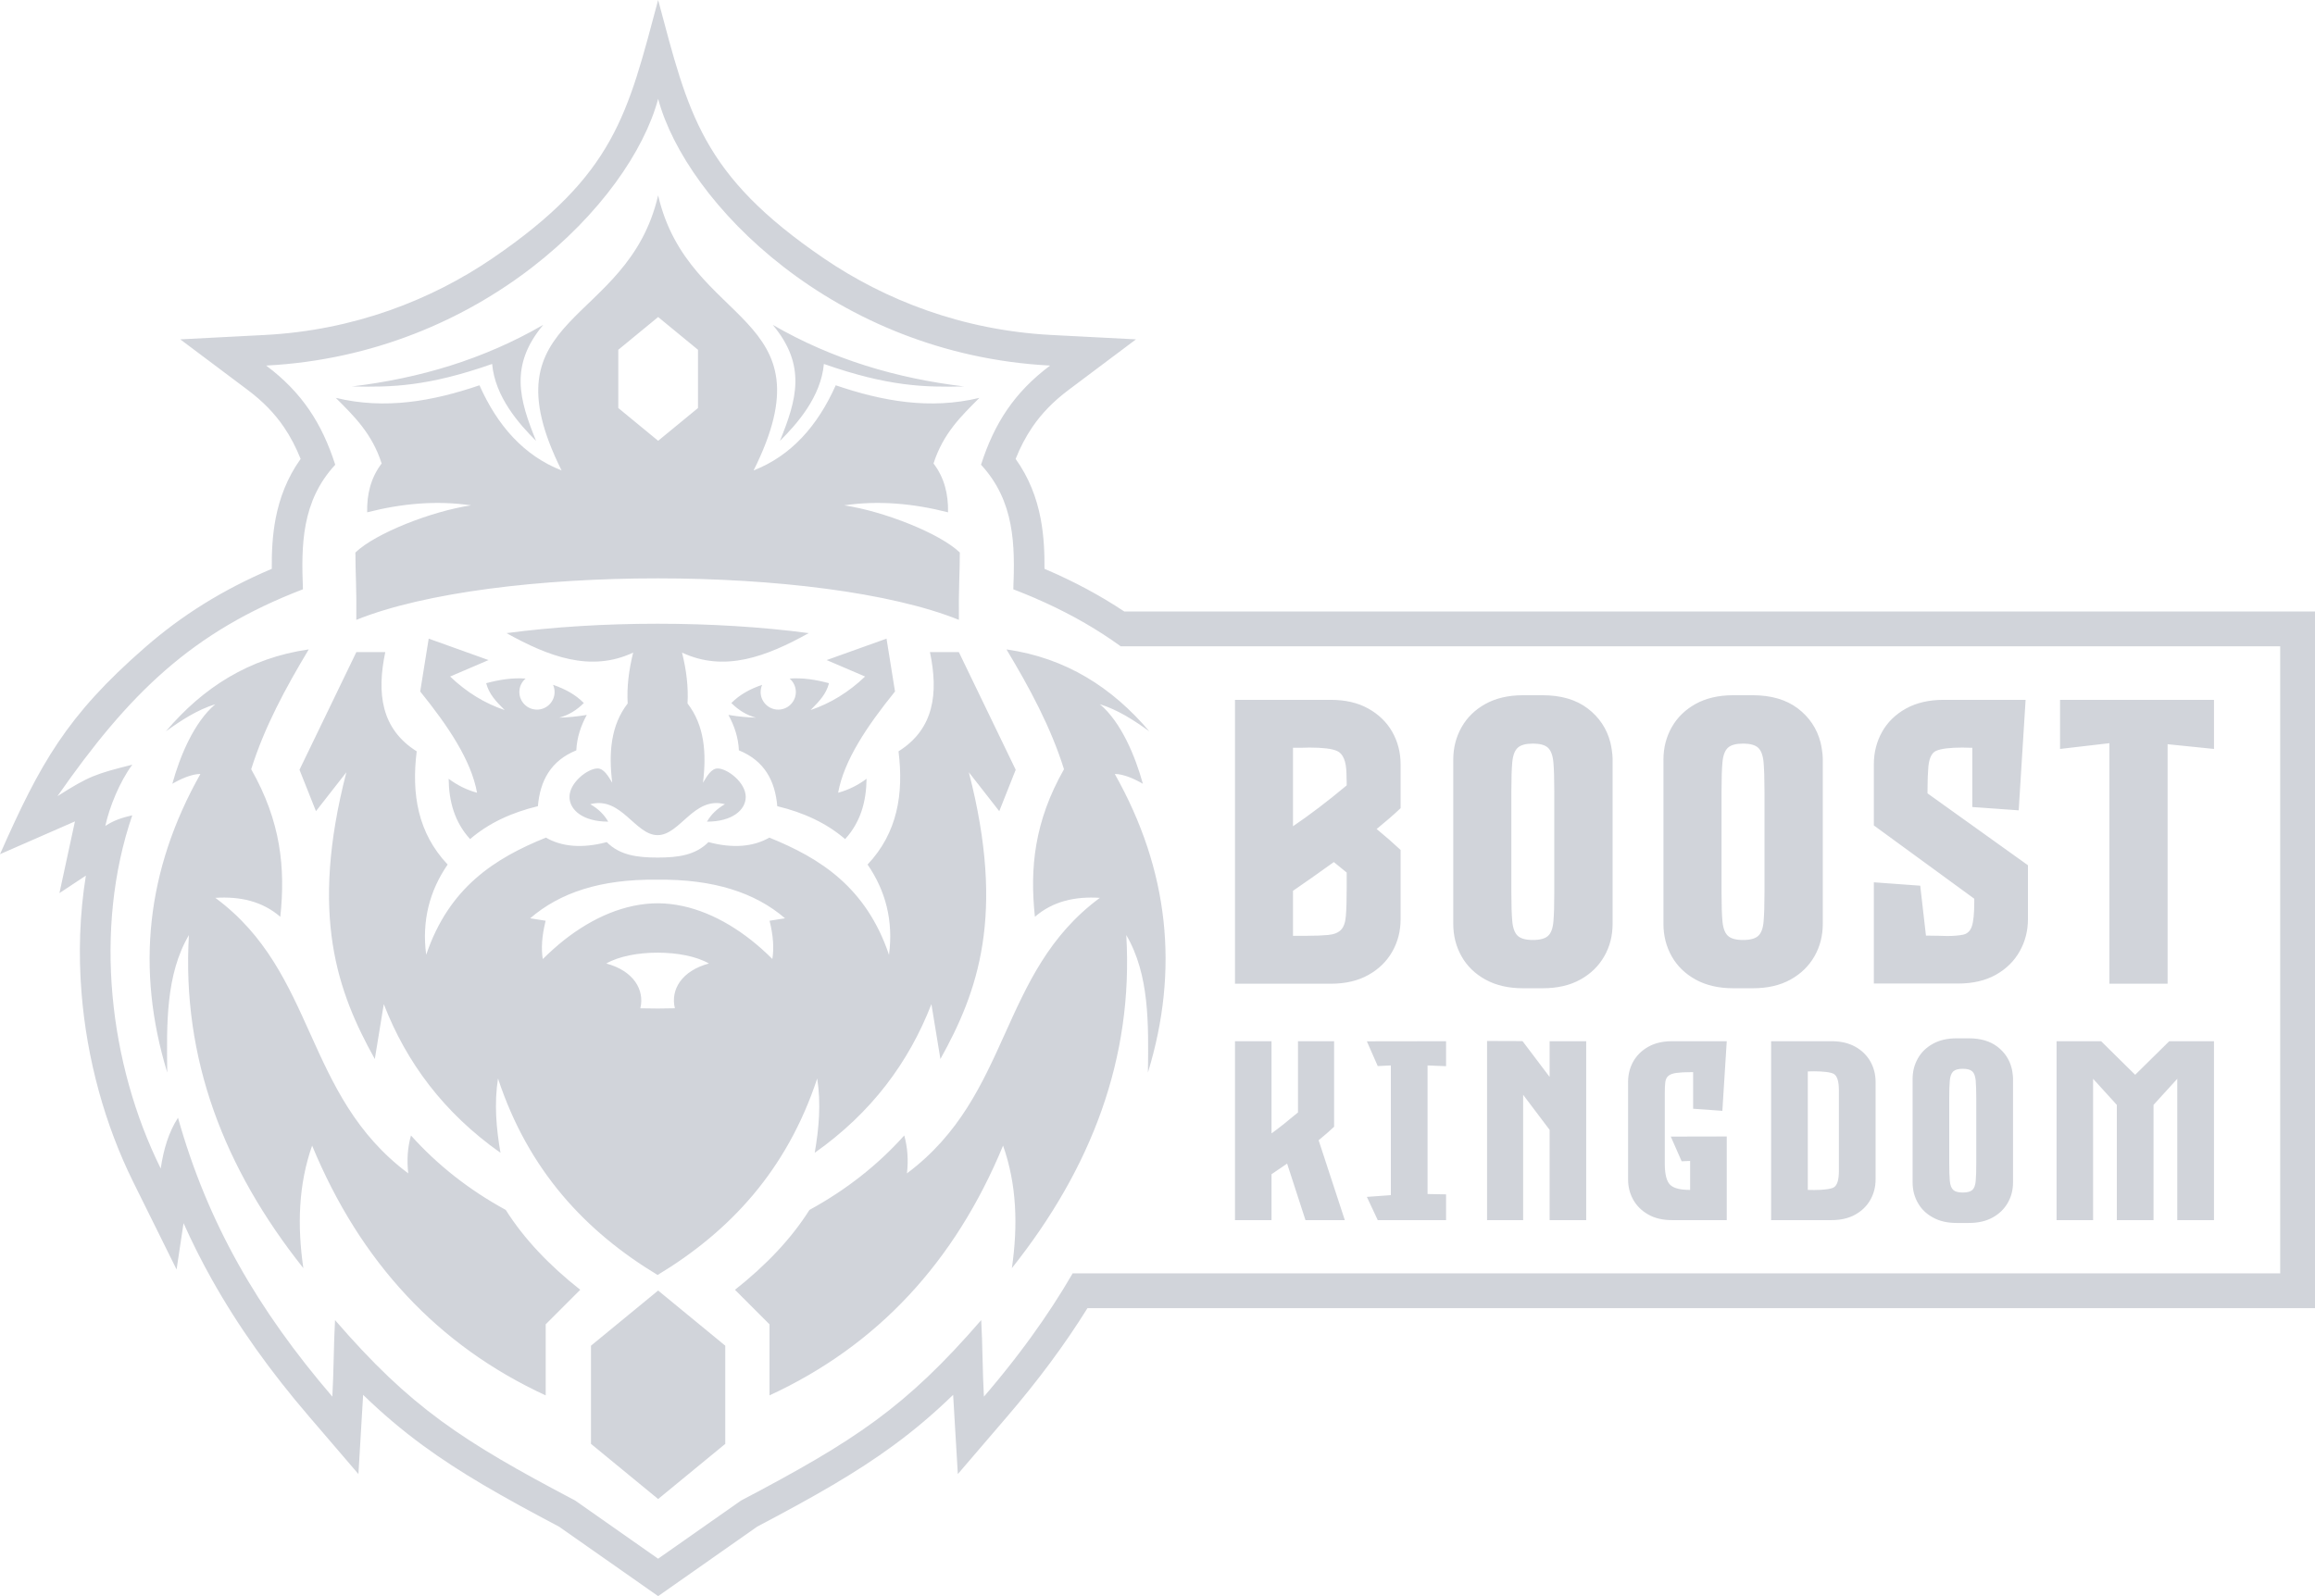 <svg width="116" height="80" viewBox="0 0 116 80" fill="none" xmlns="http://www.w3.org/2000/svg">
<g opacity="0.5">
<path d="M52.387 30.213L52.366 30.203C52.205 30.13 52.042 30.058 51.878 29.986L51.839 29.968L51.758 29.934L51.726 29.921L51.719 29.917L51.679 29.9L51.638 29.884L51.633 29.882L51.598 29.867L51.558 29.85L51.541 29.843L51.517 29.833L51.477 29.816L51.447 29.804L51.436 29.8L51.395 29.783L51.355 29.766L51.351 29.765L51.313 29.75L51.273 29.733L51.256 29.727L51.232 29.717L51.191 29.7L51.161 29.688L51.15 29.684L51.108 29.667L51.067 29.651L51.066 29.65L51.025 29.634L50.984 29.618L50.969 29.612L50.942 29.601L50.901 29.585L50.871 29.574L50.858 29.569L50.816 29.553L50.775 29.536C50.862 27.343 50.853 25.128 49.157 23.293C49.823 21.221 50.82 19.672 52.618 18.323C41.824 17.763 34.376 10.173 32.978 4.955C31.579 10.173 24.132 17.763 13.338 18.323C15.135 19.672 16.133 21.221 16.798 23.293C15.102 25.128 15.093 27.343 15.18 29.536C9.608 31.672 6.456 34.774 2.88 39.905C4.459 38.901 4.785 38.791 6.629 38.327C5.992 39.19 5.484 40.447 5.277 41.398C5.722 41.104 6.108 40.988 6.628 40.863C4.679 46.561 5.462 53.333 8.053 58.566C8.201 57.587 8.451 56.753 8.919 56.022C10.399 61.288 12.911 65.639 16.653 70C16.721 68.857 16.721 67.309 16.788 66.165C20.577 70.543 23.119 72.207 28.818 75.207L28.883 75.252L28.948 75.297L29.013 75.342L29.078 75.388L29.143 75.434L29.208 75.479L29.273 75.525L29.338 75.57L29.403 75.617L29.468 75.662L29.532 75.707L29.598 75.754L29.663 75.799L29.728 75.844L29.793 75.889L29.858 75.936L29.923 75.981L29.988 76.027L30.052 76.072L30.117 76.118L30.183 76.164L30.248 76.209L30.313 76.254L30.377 76.301L30.443 76.346L30.508 76.391L30.573 76.436L30.637 76.483L30.703 76.528L30.768 76.574L30.833 76.62L30.898 76.665L30.963 76.711L31.028 76.756L31.093 76.802L31.158 76.848L31.222 76.893L31.288 76.938L31.353 76.985L31.418 77.03L31.482 77.075L31.548 77.121L31.613 77.167L31.678 77.212L31.742 77.258L31.808 77.303L31.873 77.349L31.938 77.395L32.003 77.44L32.067 77.485L32.133 77.532L32.198 77.577L32.263 77.622L32.327 77.669L32.392 77.714L32.458 77.759L32.523 77.805L32.587 77.851L32.652 77.896L32.718 77.942L32.783 77.987L32.847 78.032L32.912 78.079L32.978 78.124L33.043 78.079L33.108 78.032L33.172 77.987L33.237 77.942L33.303 77.896L33.368 77.851L33.432 77.805L33.497 77.759L33.563 77.714L33.628 77.669L33.693 77.622L33.757 77.577L33.823 77.532L33.888 77.485L33.953 77.44L34.017 77.395L34.082 77.349L34.148 77.303L34.213 77.258L34.277 77.212L34.342 77.167L34.408 77.121L34.473 77.075L34.538 77.03L34.602 76.985L34.667 76.938L34.733 76.893L34.798 76.848L34.862 76.802L34.927 76.756L34.993 76.711L35.058 76.665L35.122 76.62L35.187 76.574L35.253 76.528L35.318 76.483L35.382 76.436L35.447 76.391L35.512 76.346L35.578 76.301L35.642 76.254L35.707 76.209L35.772 76.164L35.838 76.118L35.903 76.072L35.967 76.027L36.032 75.981L36.097 75.936L36.163 75.889L36.227 75.844L36.292 75.799L36.357 75.754L36.423 75.707L36.487 75.662L36.552 75.617L36.617 75.57L36.683 75.525L36.748 75.479L36.812 75.434L36.877 75.388L36.942 75.342L37.008 75.297L37.072 75.252L37.137 75.207C42.836 72.207 45.378 70.543 49.167 66.165C49.234 67.309 49.234 68.857 49.302 70L49.361 69.931L49.384 69.905L49.42 69.862L49.465 69.81L49.478 69.794L49.537 69.724L49.545 69.715L49.596 69.656L49.626 69.619L49.653 69.588L49.705 69.524L49.71 69.518L49.768 69.45L49.786 69.429L49.825 69.381L49.864 69.334L49.882 69.311L49.94 69.243L49.944 69.238L49.996 69.175L50.022 69.143L50.052 69.105L50.055 69.104L50.164 68.968L50.177 68.953L50.221 68.899L50.277 68.83L50.332 68.762V68.761L50.387 68.692L50.552 68.486L50.559 68.476L50.66 68.348L50.709 68.286L50.714 68.278L50.769 68.21L50.875 68.072L50.929 68.002L50.932 67.999L50.981 67.934L51.035 67.864L51.078 67.807L51.088 67.795C51.175 67.68 51.262 67.565 51.348 67.449L51.366 67.425L51.399 67.379L51.438 67.328L51.45 67.31C51.517 67.221 51.583 67.13 51.649 67.04L51.654 67.033C52.42 65.979 53.117 64.911 53.749 63.822H114.256V32.393H56.157C55.021 31.572 53.784 30.852 52.387 30.213ZM65.415 61.154L64.495 58.321C64.204 58.523 63.942 58.7 63.713 58.854V61.154H61.882V52.187H63.713V56.807C64.089 56.536 64.531 56.185 65.039 55.757V52.187H66.849V56.476C66.613 56.696 66.354 56.921 66.074 57.151L67.386 61.154H65.415ZM72.459 53.439L71.532 53.401V59.846L72.459 59.863V61.154H69.036L68.491 59.99L69.693 59.902V53.401L69.036 53.433L68.491 52.193L72.459 52.187V53.439ZM77.648 52.187H79.481V61.154H77.648V56.63L76.322 54.873V61.154H74.513V52.175L76.284 52.181L76.328 52.23L77.648 53.977V52.187ZM84.264 58.205L83.72 56.967L86.524 56.961V61.154H83.781C83.321 61.154 82.923 61.062 82.597 60.877C82.27 60.694 82.018 60.449 81.842 60.139C81.668 59.831 81.58 59.489 81.58 59.114V54.227C81.58 53.852 81.668 53.51 81.842 53.199C82.018 52.892 82.27 52.646 82.597 52.463C82.923 52.279 83.321 52.187 83.781 52.187H86.524L86.304 55.677L84.839 55.572V53.738H84.715C84.422 53.738 84.186 53.75 84.001 53.776C83.818 53.801 83.684 53.852 83.598 53.924C83.513 53.996 83.461 54.101 83.444 54.24C83.427 54.377 83.419 54.557 83.419 54.785V58.345C83.422 58.883 83.519 59.235 83.707 59.402C83.89 59.56 84.206 59.639 84.653 59.639H84.689V58.187L84.264 58.205ZM93.982 54.227V59.114C93.982 59.489 93.894 59.831 93.719 60.139C93.544 60.449 93.292 60.694 92.964 60.877C92.633 61.062 92.237 61.154 91.774 61.154H88.747V52.187H91.774C92.237 52.187 92.633 52.279 92.964 52.463C93.292 52.646 93.544 52.892 93.719 53.199C93.894 53.51 93.982 53.852 93.982 54.227ZM90.585 59.639C90.704 59.643 90.81 59.645 90.906 59.645C91.34 59.645 91.74 59.6 91.887 59.513C92.058 59.413 92.143 59.141 92.143 58.695V54.645C92.143 54.2 92.058 53.926 91.887 53.826C91.74 53.738 91.34 53.695 90.906 53.695C90.81 53.695 90.704 53.698 90.585 53.701V59.639ZM100.798 53.533C100.815 53.59 100.83 53.673 100.844 53.778C100.86 53.886 100.869 53.972 100.869 54.038V59.263C100.869 59.639 100.781 59.981 100.606 60.286C100.43 60.594 100.179 60.84 99.852 61.02C99.523 61.205 99.125 61.296 98.659 61.296H98.038C97.578 61.296 97.18 61.205 96.851 61.02C96.52 60.84 96.27 60.594 96.098 60.286C95.925 59.981 95.837 59.639 95.837 59.263V54.075C95.837 53.701 95.925 53.359 96.098 53.054C96.27 52.746 96.52 52.501 96.851 52.318C97.18 52.133 97.578 52.042 98.038 52.042H98.659C99.239 52.042 99.712 52.181 100.08 52.458C100.445 52.736 100.687 53.094 100.798 53.533ZM99.027 55.064C99.027 54.673 99.016 54.368 98.998 54.152C98.976 53.935 98.919 53.783 98.825 53.698C98.731 53.612 98.573 53.569 98.352 53.569C98.131 53.569 97.972 53.612 97.876 53.698C97.781 53.783 97.722 53.935 97.701 54.152C97.68 54.368 97.672 54.673 97.672 55.064V58.274C97.672 58.667 97.68 58.971 97.701 59.188C97.722 59.406 97.781 59.556 97.875 59.642C97.969 59.728 98.126 59.771 98.352 59.771C98.577 59.771 98.737 59.728 98.831 59.642C98.925 59.556 98.981 59.406 98.999 59.188C99.019 58.971 99.027 58.667 99.027 58.274V55.064ZM108.697 52.187H110.938V61.154H109.099V54.071L107.909 55.378V61.154H106.07V55.378L104.881 54.071V61.154H103.05V52.187H105.283L106.989 53.87L108.697 52.187ZM66.677 35.077C67.412 35.077 68.04 35.222 68.561 35.514C69.086 35.806 69.486 36.196 69.764 36.683C70.042 37.175 70.181 37.718 70.181 38.313V40.507C69.825 40.846 69.422 41.192 68.981 41.551C69.422 41.914 69.825 42.267 70.181 42.601V46.07C70.181 46.666 70.042 47.208 69.764 47.696C69.486 48.187 69.086 48.577 68.561 48.869C68.04 49.161 67.412 49.306 66.677 49.306H61.882V35.077H66.677ZM64.789 37.48V41.412C65.602 40.863 66.501 40.182 67.48 39.365V39.236L67.469 38.771C67.456 38.147 67.297 37.771 66.996 37.639C66.742 37.525 66.28 37.469 65.602 37.469C65.47 37.469 65.328 37.473 65.175 37.48H64.789ZM67.48 43.733C67.27 43.557 67.053 43.382 66.835 43.208C66.053 43.771 65.371 44.252 64.789 44.649V46.903H65.505C65.921 46.903 66.27 46.889 66.551 46.862C66.833 46.835 67.046 46.754 67.188 46.612C67.331 46.469 67.415 46.232 67.439 45.9C67.467 45.568 67.48 45.106 67.48 44.51V43.733ZM80.692 37.213C80.715 37.303 80.743 37.437 80.766 37.603C80.791 37.771 80.804 37.912 80.804 38.015V46.307C80.804 46.903 80.664 47.446 80.387 47.93C80.11 48.417 79.709 48.808 79.191 49.096C78.669 49.387 78.037 49.533 77.296 49.533H76.313C75.583 49.533 74.952 49.385 74.429 49.096C73.905 48.806 73.507 48.417 73.234 47.93C72.96 47.446 72.82 46.903 72.82 46.307V38.074C72.82 37.48 72.96 36.938 73.234 36.453C73.507 35.966 73.905 35.575 74.429 35.283C74.951 34.994 75.582 34.846 76.313 34.846H77.296C78.218 34.846 78.972 35.066 79.554 35.507C80.133 35.947 80.514 36.519 80.692 37.213ZM77.882 39.642C77.882 39.023 77.867 38.537 77.836 38.195C77.803 37.851 77.709 37.609 77.561 37.473C77.412 37.339 77.161 37.27 76.811 37.27C76.46 37.27 76.208 37.338 76.056 37.473C75.904 37.609 75.811 37.851 75.778 38.195C75.746 38.537 75.731 39.023 75.731 39.642V44.737C75.731 45.36 75.746 45.843 75.778 46.188C75.811 46.532 75.906 46.771 76.053 46.906C76.202 47.044 76.453 47.113 76.811 47.113C77.168 47.113 77.422 47.044 77.571 46.906C77.719 46.771 77.809 46.532 77.838 46.188C77.869 45.843 77.882 45.361 77.882 44.737V39.642ZM91.224 37.213C91.247 37.302 91.276 37.437 91.298 37.603C91.323 37.771 91.336 37.913 91.336 38.015V46.307C91.336 46.901 91.195 47.446 90.92 47.93C90.641 48.417 90.241 48.808 89.723 49.096C89.202 49.387 88.569 49.533 87.828 49.533H86.846C86.115 49.533 85.484 49.384 84.961 49.096C84.438 48.806 84.04 48.417 83.765 47.93C83.492 47.446 83.352 46.903 83.352 46.307V38.074C83.352 37.48 83.492 36.937 83.765 36.453C84.04 35.966 84.437 35.575 84.961 35.283C85.482 34.994 86.114 34.846 86.846 34.846H87.828C88.75 34.846 89.504 35.067 90.086 35.507C90.664 35.947 91.047 36.519 91.224 37.213ZM88.415 39.642C88.415 39.023 88.398 38.537 88.368 38.195C88.336 37.851 88.241 37.608 88.093 37.473C87.944 37.339 87.692 37.27 87.344 37.27C86.992 37.27 86.741 37.338 86.588 37.473C86.436 37.609 86.343 37.851 86.31 38.195C86.277 38.537 86.263 39.024 86.263 39.642V44.737C86.263 45.359 86.277 45.843 86.31 46.188C86.343 46.532 86.437 46.771 86.585 46.906C86.734 47.044 86.984 47.113 87.344 47.113C87.7 47.113 87.954 47.044 88.103 46.906C88.25 46.771 88.341 46.532 88.37 46.188C88.4 45.843 88.415 45.361 88.415 44.737V39.642ZM101.153 40.615L98.828 40.449V37.48H98.77C98.613 37.48 98.466 37.469 98.333 37.469C97.71 37.469 97.272 37.523 97.021 37.63C96.772 37.735 96.636 38.061 96.615 38.602C96.612 38.685 96.6 38.793 96.597 38.92C96.596 39.045 96.59 39.173 96.588 39.3C96.585 39.428 96.584 39.54 96.584 39.626V39.764L101.617 43.368V46.059C101.617 46.652 101.476 47.199 101.2 47.685C100.924 48.175 100.524 48.568 100.004 48.859C99.487 49.148 98.856 49.296 98.123 49.296H93.894V44.222L96.219 44.392L96.506 46.893C96.75 46.893 96.971 46.897 97.17 46.903C97.308 46.907 97.439 46.914 97.557 46.914C97.876 46.914 98.144 46.892 98.361 46.849C98.579 46.806 98.729 46.661 98.808 46.421C98.886 46.182 98.926 45.782 98.926 45.226V45.045L93.894 41.371V38.313C93.894 37.718 94.033 37.174 94.307 36.683C94.58 36.196 94.98 35.805 95.503 35.514C96.025 35.225 96.656 35.077 97.388 35.077H101.499L101.153 40.615ZM110.939 35.077V37.538L108.614 37.301V46.797V49.306H105.697V46.797V37.25L103.225 37.538V35.077H110.939ZM38.721 16.282C41.725 18.021 44.941 18.965 48.305 19.369C46.339 19.414 44.518 19.377 41.283 18.242C41.136 19.896 39.931 21.254 39.081 22.098C39.921 20.031 40.425 18.319 38.721 16.282ZM27.221 16.282C24.218 18.021 21.002 18.965 17.638 19.369C19.604 19.414 21.425 19.377 24.66 18.242C24.807 19.896 26.012 21.254 26.862 22.098C26.022 20.031 25.518 18.319 27.221 16.282ZM33.817 50.536C33.591 49.615 34.148 48.661 35.523 48.292C34.273 47.568 31.629 47.568 30.38 48.292C31.752 48.66 32.309 49.617 32.086 50.537C32.655 50.553 33.255 50.552 33.817 50.536ZM37.632 47.113C38.002 47.404 38.358 47.723 38.7 48.064C38.788 47.538 38.751 46.906 38.561 46.149C38.844 46.104 39.053 46.071 39.335 46.026C37.851 44.745 35.76 44.056 32.925 44.091C30.089 44.056 28.051 44.745 26.566 46.026C26.85 46.071 27.058 46.104 27.342 46.149C27.15 46.909 27.112 47.541 27.198 48.069C27.527 47.744 27.923 47.386 28.271 47.113C29.697 45.99 31.321 45.273 32.978 45.273C34.616 45.288 36.22 46.002 37.632 47.113ZM32.978 75.133L29.613 72.368V67.448L32.978 64.683L36.342 67.448V72.368L32.978 75.133ZM57.59 36.655C55.731 34.463 53.421 32.977 50.432 32.549C51.592 34.479 52.654 36.444 53.315 38.555C51.828 41.172 51.597 43.503 51.857 45.951C52.758 45.17 53.872 44.923 55.113 45.001C50.024 48.756 50.703 54.886 45.445 58.811C45.52 58.166 45.484 57.532 45.31 56.911C43.995 58.379 42.418 59.628 40.56 60.643C39.644 62.095 38.378 63.421 36.828 64.646C37.404 65.224 37.982 65.8 38.558 66.377C38.558 67.565 38.558 68.752 38.558 69.939C43.958 67.447 47.847 63.26 50.262 57.42C50.95 59.368 51.011 61.431 50.703 63.561C54.681 58.557 56.801 53.048 56.436 46.867C57.599 48.855 57.551 51.309 57.521 53.755C59.095 48.611 58.582 43.62 55.859 38.792C56.3 38.792 56.861 39.046 57.267 39.284C56.885 37.893 56.175 36.19 55.113 35.297C56.023 35.58 56.816 36.099 57.59 36.655ZM38.995 35.567C39.483 35.567 39.878 35.171 39.878 34.685C39.878 34.414 39.756 34.172 39.566 34.011C40.217 33.962 40.865 34.062 41.54 34.243C41.395 34.788 41.074 35.13 40.616 35.589C41.612 35.253 42.524 34.696 43.347 33.908C42.705 33.634 42.064 33.359 41.423 33.084C42.422 32.725 43.422 32.367 44.422 32.009C44.563 32.892 44.705 33.775 44.847 34.658C43.443 36.396 42.292 38.108 41.997 39.733C42.532 39.588 43.001 39.347 43.422 39.033C43.408 40.162 43.13 41.199 42.347 42.057C41.405 41.245 40.252 40.722 38.948 40.407C38.838 39.137 38.31 38.132 37.025 37.608C36.995 36.968 36.8 36.383 36.5 35.833C36.974 35.912 37.436 35.958 37.884 35.971C37.4 35.842 36.997 35.586 36.646 35.236C37.074 34.81 37.573 34.537 38.191 34.324C38.142 34.434 38.114 34.556 38.114 34.685C38.114 35.171 38.51 35.567 38.995 35.567ZM32.951 41.858C34.084 41.858 34.771 39.891 36.324 40.308C35.934 40.532 35.636 40.815 35.425 41.182C36.693 41.182 37.367 40.595 37.367 39.941C37.367 39.214 36.441 38.516 35.96 38.516C35.641 38.516 35.425 38.9 35.225 39.232C35.409 37.736 35.299 36.355 34.45 35.258C34.498 34.436 34.396 33.594 34.175 32.709C36.312 33.712 38.42 32.902 40.523 31.733C35.809 31.105 30.094 31.105 25.38 31.733C27.482 32.902 29.591 33.712 31.727 32.709C31.507 33.594 31.404 34.436 31.452 35.258C30.603 36.355 30.493 37.736 30.678 39.232C30.477 38.9 30.26 38.516 29.941 38.516C29.46 38.516 28.536 39.214 28.536 39.941C28.536 40.595 29.21 41.182 30.477 41.182C30.265 40.815 29.968 40.532 29.578 40.308C31.132 39.891 31.818 41.858 32.951 41.858ZM32.978 9.793C31.441 16.425 24.172 15.63 28.14 23.579C26.261 22.841 24.936 21.354 24.025 19.311C21.676 20.112 19.295 20.539 16.825 19.941C17.721 20.841 18.638 21.712 19.124 23.23C18.579 23.945 18.378 24.776 18.398 25.678C20.152 25.23 21.889 25.077 23.602 25.329C21.646 25.617 18.81 26.725 17.808 27.693C17.808 28.684 17.874 29.545 17.854 31.068C24.74 28.294 41.165 28.297 48.048 31.068C48.029 29.545 48.095 28.684 48.095 27.693C47.091 26.725 44.257 25.617 42.3 25.329C44.014 25.077 45.75 25.23 47.504 25.678C47.523 24.776 47.323 23.945 46.777 23.23C47.263 21.712 48.181 20.841 49.078 19.941C46.608 20.539 44.225 20.112 41.877 19.311C40.965 21.354 39.642 22.841 37.762 23.579C41.731 15.63 34.514 16.425 32.978 9.793ZM32.978 22.093L30.982 20.451V17.531L32.978 15.89L34.975 17.531V20.451L32.978 22.093ZM8.313 36.655C10.17 34.463 12.482 32.977 15.471 32.549C14.311 34.479 13.248 36.444 12.587 38.555C14.074 41.172 14.306 43.503 14.046 45.951C13.143 45.17 12.03 44.923 10.789 45.001C15.877 48.756 15.198 54.886 20.457 58.811C20.383 58.166 20.418 57.532 20.593 56.911C21.908 58.379 23.485 59.628 25.343 60.643C26.259 62.095 27.525 63.421 29.075 64.646C28.497 65.224 27.921 65.8 27.344 66.377C27.344 67.565 27.344 68.752 27.344 69.939C21.944 67.447 18.055 63.26 15.64 57.42C14.953 59.368 14.891 61.431 15.2 63.561C11.222 58.557 9.102 53.048 9.466 46.867C8.302 48.855 8.351 51.309 8.38 53.755C6.806 48.611 7.32 43.62 10.043 38.792C9.601 38.792 9.042 39.046 8.635 39.284C9.017 37.893 9.728 36.19 10.789 35.297C9.878 35.58 9.087 36.099 8.313 36.655ZM26.906 35.567C26.419 35.567 26.024 35.171 26.024 34.685C26.024 34.414 26.145 34.172 26.337 34.011C25.686 33.962 25.038 34.062 24.361 34.243C24.508 34.788 24.828 35.13 25.287 35.589C24.289 35.253 23.377 34.696 22.555 33.908C23.196 33.634 23.839 33.359 24.48 33.084C23.48 32.725 22.481 32.367 21.481 32.009C21.339 32.892 21.198 33.775 21.056 34.658C22.46 36.396 23.61 38.108 23.904 39.733C23.371 39.588 22.902 39.347 22.481 39.033C22.494 40.162 22.773 41.199 23.555 42.057C24.497 41.245 25.649 40.722 26.953 40.407C27.063 39.137 27.592 38.132 28.878 37.608C28.907 36.968 29.103 36.383 29.403 35.833C28.928 35.912 28.466 35.958 28.017 35.971C28.502 35.842 28.906 35.586 29.255 35.236C28.829 34.81 28.33 34.537 27.711 34.324C27.761 34.434 27.789 34.556 27.789 34.685C27.789 35.171 27.393 35.567 26.906 35.567ZM32.951 63.904C29.344 61.725 26.48 58.675 24.953 54.054C24.758 55.322 24.867 56.555 25.078 57.779C22.228 55.77 20.362 53.243 19.23 50.329C19.08 51.247 18.931 52.163 18.781 53.08C16.91 49.718 15.502 45.884 17.356 38.707C16.848 39.356 16.34 40.007 15.832 40.657C15.556 39.965 15.281 39.273 15.007 38.582C15.957 36.616 16.907 34.65 17.857 32.683C18.339 32.683 18.823 32.683 19.306 32.683C18.87 34.752 19.099 36.538 20.88 37.658C20.615 39.79 20.931 41.743 22.431 43.332C21.523 44.653 21.131 46.15 21.355 47.856C22.502 44.467 24.802 43.014 27.354 41.982C28.137 42.435 29.165 42.539 30.402 42.207C31.058 42.863 31.915 42.982 32.951 42.982C33.987 42.982 34.845 42.863 35.5 42.207C36.737 42.539 37.765 42.435 38.549 41.982C41.101 43.014 43.4 44.467 44.546 47.856C44.771 46.15 44.379 44.653 43.472 43.332C44.971 41.743 45.288 39.79 45.023 37.658C46.804 36.538 47.032 34.752 46.597 32.683C47.08 32.683 47.562 32.683 48.046 32.683C48.996 34.65 49.946 36.616 50.895 38.582C50.62 39.273 50.345 39.965 50.071 40.657C49.562 40.007 49.055 39.356 48.547 38.707C50.4 45.884 48.991 49.718 47.122 53.08C46.971 52.163 46.821 51.247 46.671 50.329C45.54 53.243 43.673 55.77 40.824 57.779C41.036 56.555 41.145 55.322 40.949 54.054C39.422 58.675 36.558 61.725 32.951 63.904ZM56.336 30.649H116V65.566H54.491C53.337 67.421 52.001 69.211 50.468 70.998L47.995 73.882L47.77 70.091L47.76 69.911C46.78 70.861 45.816 71.677 44.776 72.44C42.899 73.819 40.809 75.006 37.943 76.517L32.978 80L28.012 76.517C25.146 75.006 23.056 73.819 21.179 72.44C20.139 71.677 19.175 70.861 18.195 69.911L18.185 70.091L17.96 73.882L15.487 70.998C13.554 68.745 11.932 66.484 10.598 64.096C10.088 63.184 9.622 62.256 9.197 61.306L8.848 63.629L6.677 59.245C5.262 56.387 4.353 53.104 4.086 49.771C3.927 47.807 3.99 45.821 4.303 43.887L2.978 44.764L3.755 41.17L0 42.813C2.014 38.27 3.318 35.89 7.273 32.444C9.104 30.847 11.134 29.568 13.618 28.51C13.611 27.674 13.65 26.832 13.811 25.991C14.012 24.955 14.388 23.949 15.064 23.001C14.831 22.418 14.556 21.889 14.224 21.403C13.76 20.722 13.174 20.117 12.418 19.549L9.033 17.009L13.259 16.79C17.753 16.558 21.627 15.021 24.658 12.959C30.834 8.755 31.454 5.685 32.978 0C34.501 5.685 35.121 8.755 41.297 12.959C44.328 15.021 48.202 16.558 52.696 16.79L56.922 17.009L53.537 19.549C52.781 20.117 52.195 20.722 51.731 21.403C51.399 21.889 51.124 22.418 50.891 23.001C51.568 23.949 51.945 24.955 52.144 25.991C52.305 26.832 52.344 27.674 52.337 28.51C53.813 29.138 55.127 29.845 56.336 30.649Z" fill="#A3A9B6"/>
</g>
</svg>
